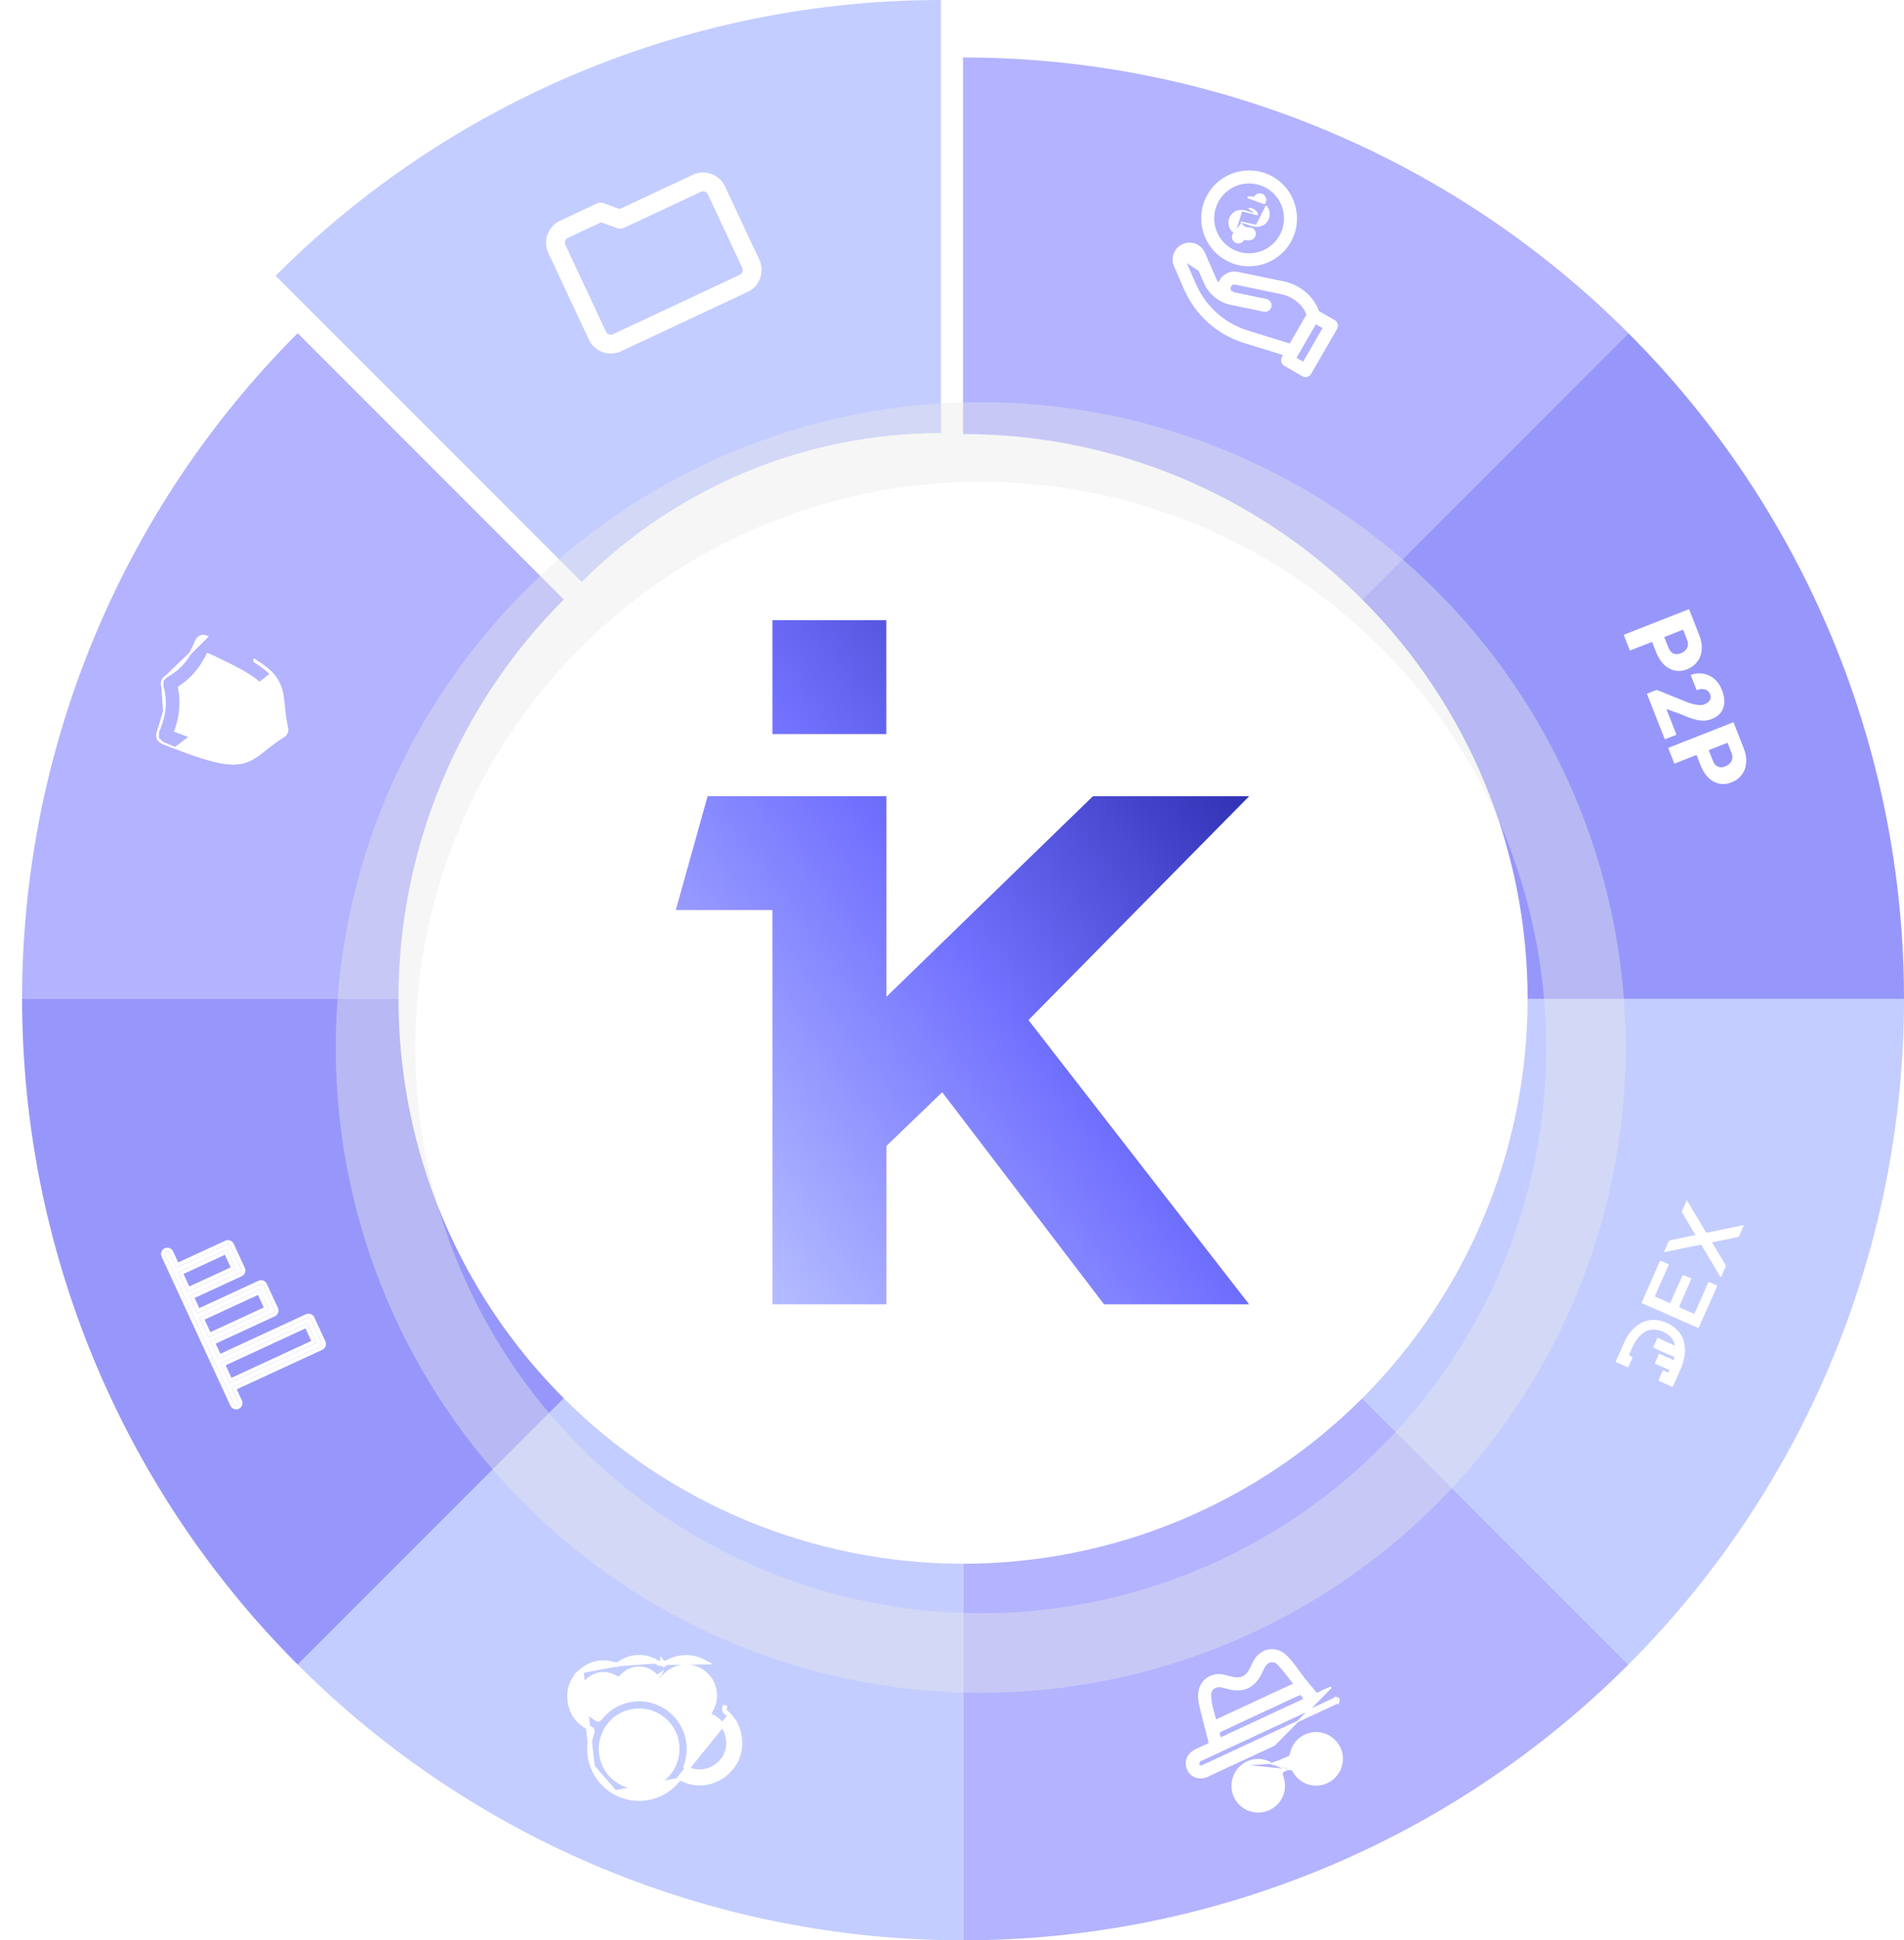 <svg width="431" height="439" viewBox="0 0 431 439" fill="none" xmlns="http://www.w3.org/2000/svg">
<path fill-rule="evenodd" clip-rule="evenodd" d="M174.856 140.314H200.628V166.087H174.856V140.314ZM247.4 180.152H282.758L232.805 230.794L282.758 295.107H249.914L213.279 247.118L200.648 259.277V295.107H174.856V205.905H152.973L160.182 180.133H174.856H200.628H200.648V225.529L247.4 180.152Z" fill="url(#paint0_linear)"/>
<path d="M368.614 75.386C328.668 35.441 274.491 13 218 13V98.2C251.895 98.2 284.401 111.665 308.368 135.632L368.614 75.386Z" fill="#B3B3FF"/>
<path d="M431 226C431 169.509 408.559 115.332 368.614 75.386L308.368 135.632C332.335 159.599 345.8 192.105 345.8 226H431Z" fill="#9797FB"/>
<path d="M368.614 376.614C408.559 336.669 431 282.491 431 226L345.8 226C345.8 259.895 332.335 292.401 308.368 316.368L368.614 376.614Z" fill="#C4CDFF"/>
<path d="M218 439C274.491 439 328.668 416.559 368.614 376.614L308.368 316.368C284.401 340.335 251.895 353.8 218 353.8L218 439Z" fill="#B3B3FF"/>
<path d="M67.386 376.614C107.331 416.559 161.509 439 218 439L218 353.8C184.105 353.8 151.599 340.335 127.632 316.368L67.386 376.614Z" fill="#C4CDFF"/>
<path d="M5 226C5 282.491 27.441 336.668 67.386 376.614L127.632 316.368C103.665 292.401 90.2 259.895 90.2 226H5Z" fill="#9797FB"/>
<path d="M67.386 75.386C27.441 115.332 5 169.509 5 226H90.2C90.2 192.105 103.665 159.599 127.632 135.632L67.386 75.386Z" fill="#B3B3FF"/>
<path d="M39.369 169.151L39.139 169.054C38.897 168.953 38.655 168.851 38.414 168.749C37.88 168.523 37.347 168.298 36.811 168.078L39.369 169.151ZM39.369 169.151L39.392 169.097M39.369 169.151L39.392 169.097M39.392 169.097C39.517 169.142 39.639 169.186 39.762 169.234L39.392 169.097ZM57.453 149.538C58.864 150.392 60.217 151.323 61.366 152.522M57.453 149.538L57.583 149.324C59.001 150.183 60.375 151.127 61.546 152.349L61.546 152.349C62.89 153.752 63.649 155.434 63.948 157.329C64.075 158.132 64.157 158.949 64.238 159.757C64.286 160.234 64.333 160.708 64.39 161.175L64.39 161.175C64.529 162.332 64.713 163.478 64.972 164.611L64.972 164.611C65.15 165.387 64.895 166.144 64.207 166.563L64.207 166.563C62.561 167.567 61.058 168.764 59.54 169.974C59.448 170.047 59.357 170.12 59.265 170.192L59.265 170.192C58.276 170.979 57.228 171.709 56.008 172.178C54.562 172.734 53.073 172.829 51.574 172.687L51.597 172.439L51.574 172.687C50.016 172.54 48.507 172.176 47.023 171.749L47.023 171.749C44.555 171.038 42.147 170.157 39.762 169.234L61.366 152.522M57.453 149.538L57.583 149.324L57.453 149.538ZM61.366 152.522C62.67 153.884 63.409 155.517 63.701 157.368C63.827 158.165 63.908 158.968 63.988 159.77C64.036 160.248 64.084 160.727 64.141 161.205C64.281 162.368 64.466 163.524 64.728 164.667C64.886 165.353 64.66 165.994 64.077 166.35M61.366 152.522L64.077 166.35M43.029 147.845L43.029 147.845C43.561 146.951 43.992 146.005 44.393 145.034L44.393 145.034C44.6 144.533 44.958 144.171 45.403 143.994C45.848 143.817 46.359 143.834 46.857 144.051C46.857 144.051 46.857 144.051 46.857 144.051L43.029 147.845ZM43.029 147.845C41.709 150.068 39.948 151.822 37.66 153.032M43.029 147.845L37.66 153.032M48.75 148.768L48.749 148.767L48.745 148.765L48.741 148.764L48.738 148.762L48.734 148.761L48.73 148.759L48.726 148.757L48.722 148.756L48.719 148.754L48.715 148.753L48.711 148.751L48.707 148.749L48.703 148.748L48.7 148.746L48.696 148.745L48.692 148.743L48.688 148.741L48.684 148.74L48.681 148.738L48.677 148.737L48.673 148.735L48.669 148.734L48.666 148.732L48.662 148.73L48.658 148.729L48.654 148.727L48.65 148.726L48.647 148.724L48.643 148.722L48.639 148.721L48.635 148.719L48.631 148.718L48.627 148.716L48.624 148.714L48.62 148.713L48.616 148.711L48.612 148.71L48.608 148.708L48.605 148.706L48.601 148.705L48.597 148.703L48.593 148.702L48.59 148.7L48.586 148.698L48.582 148.697L48.578 148.695L48.574 148.694L48.571 148.692L48.567 148.69L48.563 148.689L48.559 148.687L48.555 148.686L48.552 148.684L48.548 148.682L48.544 148.681L48.54 148.679L48.536 148.678L48.533 148.676L48.529 148.675L48.525 148.673L48.521 148.671L48.517 148.67L48.514 148.668L48.51 148.667L48.506 148.665L48.502 148.663L48.498 148.662L48.495 148.66L48.491 148.659L48.487 148.657L48.483 148.655L48.479 148.654L48.476 148.652L48.472 148.651L48.468 148.649L48.464 148.647L48.461 148.646L48.457 148.644L48.453 148.643L48.449 148.641L48.445 148.639L48.441 148.638L48.438 148.636L48.434 148.635L48.43 148.633L48.426 148.631L48.422 148.63L48.419 148.628L48.415 148.627L48.411 148.625L48.407 148.623L48.404 148.622L48.4 148.62L48.396 148.619L48.392 148.617L48.388 148.615L48.385 148.614L48.381 148.612L48.377 148.611L48.373 148.609L48.369 148.608L48.365 148.606L48.362 148.604L48.358 148.603L48.354 148.601L48.35 148.6L48.347 148.598L48.343 148.596L48.339 148.595L48.335 148.593L48.331 148.592L48.328 148.59L48.324 148.588L48.32 148.587L48.316 148.585L48.312 148.584L48.309 148.582L48.305 148.58L48.301 148.579L48.297 148.577L48.293 148.576L48.29 148.574L48.286 148.572L48.282 148.571L48.278 148.569L48.274 148.568L48.271 148.566L48.267 148.564L48.263 148.563L48.259 148.561L48.255 148.56L48.252 148.558L48.248 148.556L48.244 148.555L48.24 148.553L48.236 148.552L48.233 148.55L48.229 148.549L48.225 148.547L48.221 148.545L48.218 148.544L48.214 148.542L48.21 148.541L48.206 148.539L48.202 148.537L48.199 148.536L48.195 148.534L48.191 148.533L48.187 148.531L48.183 148.529L48.179 148.528L48.176 148.526L48.172 148.525L48.168 148.523L48.164 148.521L48.16 148.52L48.157 148.518L48.153 148.517L48.149 148.515L48.145 148.513L48.142 148.512L48.138 148.51L48.134 148.509L48.13 148.507L48.126 148.505L48.123 148.504L48.119 148.502L48.115 148.501L48.111 148.499L48.107 148.497L48.104 148.496L48.1 148.494L48.096 148.493L48.092 148.491L48.088 148.49L48.085 148.488L48.081 148.486L48.077 148.485L48.073 148.483L48.069 148.482L48.066 148.48L48.062 148.478L48.058 148.477L48.054 148.475L48.05 148.474L48.047 148.472L48.043 148.47L48.039 148.469L48.035 148.467L48.032 148.466L48.028 148.464L48.024 148.462L48.02 148.461L48.016 148.459L48.013 148.458L48.009 148.456L48.005 148.454L48.001 148.453L47.997 148.451L47.993 148.45L47.99 148.448L47.986 148.446L47.982 148.445L47.978 148.443L47.974 148.442L47.971 148.44L47.967 148.438L47.963 148.437L47.959 148.435L47.956 148.434L47.952 148.432L47.948 148.431L47.944 148.429L47.94 148.427L47.937 148.426L47.933 148.424L47.929 148.423L47.925 148.421L47.921 148.419L47.918 148.418L47.914 148.416L47.91 148.415L47.906 148.413L47.902 148.411L47.899 148.41L47.895 148.408L47.891 148.407L47.887 148.405L47.883 148.403L47.88 148.402L47.876 148.4L47.872 148.399L47.868 148.397L47.864 148.395L47.861 148.394L47.857 148.392L47.853 148.391L47.849 148.389L47.845 148.387L47.842 148.386L47.838 148.384L47.834 148.383L47.83 148.381L47.827 148.379L47.823 148.378L47.819 148.376L47.815 148.375L47.811 148.373L47.807 148.372L47.804 148.37L47.8 148.368L47.796 148.367L47.792 148.365L47.788 148.364L47.785 148.362L47.781 148.36L47.777 148.359L47.773 148.357L47.77 148.356L47.766 148.354L47.762 148.352L47.758 148.351L47.754 148.349L47.751 148.348L47.747 148.346L47.743 148.344L47.739 148.343L47.735 148.341L47.732 148.34L47.728 148.338L47.724 148.336L47.72 148.335L47.716 148.333L47.713 148.332L47.709 148.33L47.705 148.328L47.701 148.327L47.697 148.325L47.694 148.324L47.69 148.322L47.686 148.32L47.682 148.319L47.678 148.317L47.675 148.316L47.671 148.314L47.667 148.312L47.663 148.311L47.659 148.309L47.656 148.308L47.652 148.306L47.648 148.305L47.644 148.303L47.64 148.301L47.637 148.3L47.633 148.298L47.629 148.297L47.625 148.295L47.621 148.293L47.618 148.292L47.614 148.29L47.61 148.289L47.606 148.287L47.602 148.285L47.599 148.284L47.595 148.282L47.591 148.281L47.587 148.279L47.584 148.277L47.58 148.276L47.576 148.274L47.572 148.273L47.568 148.271L47.565 148.269L47.561 148.268L47.557 148.266L47.553 148.265L47.549 148.263L47.545 148.261L47.542 148.26L47.538 148.258L47.534 148.257L47.53 148.255L47.526 148.253L47.523 148.252L47.519 148.25L47.515 148.249L47.511 148.247L47.508 148.246L47.504 148.244L47.5 148.242L47.496 148.241L47.492 148.239L47.489 148.238L47.485 148.236L47.481 148.234L47.477 148.233L47.473 148.231L47.47 148.23L47.466 148.228L47.462 148.226L47.458 148.225L47.454 148.223L47.451 148.222L47.447 148.22L47.443 148.218L47.439 148.217L47.435 148.215L47.432 148.214L47.428 148.212L47.424 148.21L47.42 148.209L47.416 148.207L47.413 148.206L47.409 148.204L47.405 148.202L47.401 148.201L47.397 148.199L47.394 148.198L47.39 148.196L47.386 148.194L47.382 148.193L47.379 148.191L47.375 148.19L47.371 148.188L47.367 148.186L47.363 148.185L47.359 148.183L47.356 148.182L47.352 148.18L47.348 148.179L47.344 148.177L47.34 148.175L47.337 148.174L47.333 148.172L47.329 148.171L47.325 148.169L47.322 148.167L47.318 148.166L47.314 148.164L47.31 148.163L47.306 148.161L47.303 148.159L47.299 148.158L47.295 148.156L47.291 148.155L47.287 148.153L47.283 148.151L47.28 148.15L47.276 148.148L47.272 148.147L47.268 148.145L47.265 148.143L47.261 148.142L47.257 148.14L47.253 148.139L47.249 148.137L47.246 148.135L47.242 148.134L47.238 148.132L47.234 148.131L47.23 148.129L47.227 148.127L47.223 148.126L47.219 148.124L47.215 148.123L47.211 148.121L47.208 148.12L47.204 148.118L47.2 148.116L47.196 148.115L47.192 148.113L47.189 148.112L47.185 148.11L47.181 148.108L47.177 148.107L47.173 148.105L47.17 148.104L47.166 148.102L47.162 148.1L47.158 148.099L47.154 148.097L47.151 148.096L47.147 148.094L47.143 148.092L47.139 148.091L47.135 148.089L47.132 148.088L47.128 148.086L47.124 148.084L47.12 148.083L47.117 148.081L47.113 148.08L47.109 148.078L47.105 148.076L47.101 148.075L47.097 148.073L47.094 148.072L47.09 148.07L47.086 148.068L47.082 148.067L47.078 148.065L47.075 148.064L47.071 148.062L47.067 148.06L47.063 148.059L47.059 148.057L47.056 148.056L47.052 148.054L47.048 148.052L47.044 148.051L47.041 148.049L47.037 148.048C47.02 148.04 47.003 148.034 46.988 148.027C46.981 148.042 46.974 148.058 46.965 148.075L46.965 148.075C46.681 148.65 46.38 149.219 46.047 149.772L46.047 149.772C44.646 152.092 42.836 154.025 40.538 155.489L40.538 155.489C40.522 155.5 40.511 155.507 40.505 155.513C40.506 155.522 40.508 155.538 40.513 155.561L40.513 155.561C40.882 157.29 40.961 159.035 40.776 160.789L40.776 160.789C40.611 162.362 40.246 163.886 39.699 165.367M48.75 148.768L39.706 165.377C39.703 165.376 39.7 165.375 39.697 165.374M48.75 148.768L48.732 148.81L48.951 148.911C50.824 149.779 52.681 150.666 54.48 151.663L54.48 151.663C55.688 152.333 56.853 153.061 57.951 153.897L58.102 153.698L57.951 153.897C59.472 155.056 60.317 156.547 60.504 158.454L60.504 158.454C60.527 158.686 60.55 158.918 60.572 159.15C60.706 160.533 60.841 161.927 61.077 163.309L61.077 163.309C61.129 163.613 61.181 163.917 61.237 164.222C60.111 164.959 59.051 165.799 58.001 166.63C57.48 167.043 56.96 167.454 56.437 167.849L56.437 167.849C55.551 168.52 54.615 169.018 53.523 169.13C52.673 169.217 51.825 169.146 50.969 169.003C49.46 168.751 47.991 168.328 46.523 167.857C44.222 167.118 41.962 166.261 39.706 165.377L48.75 148.768ZM39.699 165.367L39.465 165.28L39.699 165.367C39.699 165.367 39.699 165.367 39.699 165.367ZM39.699 165.367C39.698 165.369 39.697 165.371 39.697 165.374M39.697 165.374C39.683 165.368 39.673 165.363 39.664 165.359C39.654 165.354 39.65 165.351 39.648 165.35C39.647 165.349 39.651 165.351 39.656 165.357C39.661 165.364 39.667 165.373 39.673 165.385C39.678 165.396 39.68 165.407 39.681 165.415C39.682 165.423 39.682 165.427 39.682 165.426C39.682 165.424 39.683 165.419 39.685 165.408C39.688 165.399 39.691 165.388 39.697 165.374ZM64.077 166.35C62.417 167.362 60.903 168.569 59.387 169.776M64.077 166.35L59.387 169.776M35.711 167.062C35.521 166.611 35.541 166.093 35.766 165.571L35.711 167.062ZM35.711 167.062C35.901 167.512 36.287 167.863 36.811 168.078L35.711 167.062ZM37.157 160.918C37.425 158.995 37.305 157.106 36.745 155.249L37.157 160.918ZM37.157 160.918C36.932 162.533 36.418 164.066 35.766 165.571L37.157 160.918ZM37.66 153.032C37.239 153.254 36.934 153.571 36.773 153.962M37.66 153.032L36.773 153.962M36.773 153.962C36.613 154.352 36.607 154.794 36.745 155.249L36.773 153.962ZM59.387 169.776C59.295 169.849 59.202 169.923 59.11 169.997L59.387 169.776Z" fill="white" stroke="white" stroke-width="0.5"/>
<path d="M273.412 401.833C275.927 400.666 278.442 399.498 280.958 398.329C283.473 397.161 285.988 395.993 288.504 394.825L288.504 394.825L301.255 381.882L301.198 381.743C301.198 381.744 301.198 381.744 301.198 381.744C300.298 382.114 299.42 382.539 298.547 382.962C298.391 383.037 298.235 383.112 298.08 383.187L298.08 383.187C297.921 383.264 297.826 383.276 297.757 383.259C297.689 383.242 297.609 383.186 297.504 383.032C296.645 381.776 295.778 380.518 294.86 379.299C294.576 378.922 294.296 378.537 294.015 378.151C293.146 376.955 292.266 375.745 291.221 374.711C289.985 373.489 288.47 373.068 287.073 373.358C285.678 373.648 284.42 374.643 283.685 376.215L283.821 376.278L283.685 376.215C283.665 376.258 283.645 376.301 283.625 376.343C283.363 376.905 283.103 377.461 282.794 377.986C282.378 378.69 281.91 379.155 281.358 379.413C280.805 379.672 280.152 379.732 279.35 379.595C278.847 379.509 278.353 379.378 277.852 379.246C277.64 379.189 277.427 379.133 277.211 379.079L277.211 379.079C274.095 378.306 271.35 380.408 271.358 383.611L271.358 383.611C271.361 384.377 271.451 385.16 271.63 385.906L271.63 385.906C272.273 388.59 272.946 391.268 273.664 393.934L273.664 393.934C273.737 394.203 273.722 394.344 273.67 394.437C273.615 394.534 273.5 394.617 273.272 394.715C272.372 395.101 271.488 395.524 270.608 395.945L270.608 395.946L270.608 395.946C268.81 396.809 268.072 398.645 268.864 400.352C269.263 401.214 269.937 401.803 270.747 402.066C271.556 402.328 272.491 402.261 273.412 401.833ZM273.412 401.833L273.349 401.697L273.412 401.833ZM297.38 383.117C297.606 383.446 297.807 383.485 298.145 383.322L291.116 374.818C292.151 375.843 293.021 377.039 293.888 378.232C294.171 378.62 294.453 379.008 294.74 379.389C295.656 380.605 296.521 381.86 297.38 383.117ZM289.439 376.657L289.439 376.657C290.319 377.612 291.112 378.641 291.928 379.701C292.257 380.127 292.589 380.558 292.932 380.991L292.926 380.994L292.89 381.011L292.854 381.027L292.819 381.044L292.783 381.061L292.747 381.077L292.711 381.094L292.676 381.11L292.64 381.127L292.604 381.143L292.568 381.16L292.533 381.177L292.497 381.193L292.461 381.21L292.426 381.226L292.39 381.243L292.354 381.26L292.319 381.276L292.283 381.293L292.247 381.309L292.211 381.326L292.176 381.342L292.14 381.359L292.104 381.376L292.069 381.392L292.033 381.409L291.997 381.425L291.962 381.442L291.926 381.458L291.891 381.475L291.855 381.492L291.819 381.508L291.784 381.525L291.748 381.541L291.712 381.558L291.677 381.574L291.641 381.591L291.605 381.607L291.57 381.624L291.534 381.64L291.499 381.657L291.463 381.674L291.427 381.69L291.392 381.707L291.356 381.723L291.321 381.74L291.285 381.756L291.249 381.773L291.214 381.789L291.178 381.806L291.143 381.822L291.107 381.839L291.072 381.855L291.036 381.872L291.001 381.888L290.965 381.905L290.929 381.921L290.894 381.938L290.858 381.954L290.823 381.971L290.787 381.987L290.752 382.004L290.716 382.02L290.681 382.037L290.645 382.053L290.61 382.07L290.574 382.086L290.539 382.103L290.503 382.119L290.468 382.136L290.432 382.152L290.396 382.169L290.361 382.185L290.325 382.202L290.29 382.218L290.255 382.235L290.219 382.251L290.184 382.268L290.148 382.284L290.113 382.301L290.077 382.317L290.042 382.334L290.006 382.35L289.971 382.367L289.935 382.383L289.9 382.4L289.864 382.416L289.829 382.433L289.793 382.449L289.758 382.466L289.722 382.482L289.687 382.498L289.652 382.515L289.616 382.531L289.581 382.548L289.545 382.564L289.51 382.581L289.474 382.597L289.439 382.614L289.404 382.63L289.368 382.647L289.333 382.663L289.297 382.679L289.262 382.696L289.226 382.712L289.191 382.729L289.156 382.745L289.12 382.762L289.085 382.778L289.049 382.795L289.014 382.811L288.979 382.827L288.943 382.844L288.908 382.86L288.873 382.877L288.837 382.893L288.802 382.91L288.766 382.926L288.731 382.943L288.696 382.959L288.66 382.975L288.625 382.992L288.59 383.008L288.554 383.025L288.519 383.041L288.483 383.058L288.448 383.074L288.413 383.09L288.377 383.107L288.342 383.123L288.307 383.14L288.271 383.156L288.236 383.172L288.201 383.189L288.165 383.205L288.13 383.222L288.095 383.238L288.059 383.255L288.024 383.271L287.989 383.287L287.953 383.304L287.918 383.32L287.883 383.337L287.847 383.353L287.812 383.369L287.777 383.386L287.741 383.402L287.706 383.419L287.671 383.435L287.636 383.451L287.6 383.468L287.565 383.484L287.53 383.501L287.494 383.517L287.459 383.533L287.424 383.55L287.388 383.566L287.353 383.583L287.318 383.599L287.283 383.615L287.247 383.632L287.212 383.648L287.177 383.664L287.141 383.681L287.106 383.697L287.071 383.714L287.036 383.73L287 383.746L286.965 383.763L286.93 383.779L286.895 383.796L286.859 383.812L286.824 383.828L286.789 383.845L286.754 383.861L286.718 383.877L286.683 383.894L286.648 383.91L286.612 383.927L286.577 383.943L286.542 383.959L286.507 383.976L286.471 383.992L286.436 384.008L286.401 384.025L286.366 384.041L286.331 384.058L286.295 384.074L286.26 384.09L286.225 384.107L286.19 384.123L286.154 384.139L286.119 384.156L286.084 384.172L286.049 384.188L286.013 384.205L285.978 384.221L285.943 384.238L285.908 384.254L285.872 384.27L285.837 384.287L285.802 384.303L285.767 384.319L285.732 384.336L285.696 384.352L285.661 384.368L285.626 384.385L285.591 384.401L285.556 384.417L285.52 384.434L285.485 384.45L285.45 384.467L285.415 384.483L285.379 384.499L285.344 384.516L285.309 384.532L285.274 384.548L285.239 384.565L285.203 384.581L285.168 384.597L285.133 384.614L285.098 384.63L285.063 384.646L285.027 384.663L284.992 384.679L284.957 384.695L284.922 384.712L284.887 384.728L284.852 384.745L284.816 384.761L284.781 384.777L284.746 384.794L284.711 384.81L284.676 384.826L284.64 384.843L284.605 384.859L284.57 384.875L284.535 384.892L284.5 384.908L284.464 384.924L284.429 384.941L284.394 384.957L284.359 384.973L284.324 384.99L284.289 385.006L284.253 385.022L284.218 385.039L284.183 385.055L284.148 385.071L284.113 385.088L284.077 385.104L284.042 385.12L284.007 385.137L283.972 385.153L283.937 385.169L283.902 385.186L283.866 385.202L283.831 385.218L283.796 385.235L283.761 385.251L283.726 385.267L283.691 385.284L283.655 385.3L283.62 385.316L283.585 385.333L283.55 385.349L283.515 385.365L283.48 385.382L283.444 385.398L283.409 385.414L283.374 385.431L283.339 385.447L283.304 385.463L283.269 385.48L283.233 385.496L283.198 385.512L283.163 385.529L283.128 385.545L283.093 385.561L283.058 385.578L283.022 385.594L282.987 385.61L282.952 385.627L282.917 385.643L282.882 385.659L282.847 385.676L282.811 385.692L282.776 385.708L282.741 385.725L282.706 385.741L282.671 385.757L282.636 385.774L282.6 385.79L282.565 385.806L282.53 385.823L282.495 385.839L282.46 385.855L282.425 385.872L282.39 385.888L282.354 385.904L282.319 385.921L282.284 385.937L282.249 385.953L282.214 385.97L282.179 385.986L282.143 386.002L282.108 386.019L282.073 386.035L282.038 386.051L282.003 386.068L281.968 386.084L281.932 386.1L281.897 386.117L281.862 386.133L281.827 386.149L281.792 386.166L281.757 386.182L281.721 386.198L281.686 386.215L281.651 386.231L281.616 386.247L281.581 386.264L281.546 386.28L281.51 386.296L281.475 386.313L281.44 386.329L281.405 386.345L281.37 386.362L281.334 386.378L281.299 386.394L281.264 386.411L281.229 386.427L281.194 386.443L281.159 386.46L281.123 386.476L281.088 386.492L281.053 386.509L281.018 386.525L280.983 386.541L280.948 386.558L280.912 386.574L280.877 386.591L280.842 386.607L280.807 386.623L280.772 386.64L280.736 386.656L280.701 386.672L280.666 386.689L280.631 386.705L280.596 386.721L280.561 386.738L280.525 386.754L280.49 386.77L280.455 386.787L280.42 386.803L280.385 386.819L280.349 386.836L280.314 386.852L280.279 386.868L280.244 386.885L280.209 386.901L280.173 386.917L280.138 386.934L280.103 386.95L280.068 386.966L280.033 386.983L279.997 386.999L279.962 387.016L279.927 387.032L279.892 387.048L279.857 387.065L279.821 387.081L279.786 387.097L279.751 387.114L279.716 387.13L279.681 387.146L279.645 387.163L279.61 387.179L279.575 387.195L279.54 387.212L279.504 387.228L279.469 387.244L279.434 387.261L279.399 387.277L279.364 387.294L279.328 387.31L279.293 387.326L279.258 387.343L279.223 387.359L279.187 387.375L279.152 387.392L279.117 387.408L279.082 387.424L279.047 387.441L279.011 387.457L278.976 387.474L278.941 387.49L278.906 387.506L278.87 387.523L278.835 387.539L278.8 387.555L278.765 387.572L278.729 387.588L278.694 387.605L278.659 387.621L278.624 387.637L278.588 387.654L278.553 387.67L278.518 387.686L278.483 387.703L278.447 387.719L278.412 387.736L278.377 387.752L278.342 387.768L278.306 387.785L278.271 387.801L278.236 387.817L278.2 387.834L278.165 387.85L278.13 387.867L278.095 387.883L278.059 387.899L278.024 387.916L277.989 387.932L277.953 387.949L277.918 387.965L277.883 387.981L277.848 387.998L277.812 388.014L277.777 388.031L277.742 388.047L277.706 388.063L277.671 388.08L277.636 388.096L277.601 388.113L277.565 388.129L277.53 388.145L277.495 388.162L277.459 388.178L277.424 388.195L277.389 388.211L277.353 388.227L277.318 388.244L277.283 388.26L277.247 388.277L277.212 388.293L277.177 388.309L277.141 388.326L277.106 388.342L277.071 388.359L277.035 388.375L277 388.391L276.965 388.408L276.929 388.424L276.894 388.441L276.859 388.457L276.823 388.474L276.788 388.49L276.753 388.506L276.717 388.523L276.682 388.539L276.646 388.556L276.611 388.572L276.576 388.588L276.54 388.605L276.505 388.621L276.47 388.638L276.434 388.654L276.399 388.671L276.363 388.687L276.328 388.704L276.293 388.72L276.257 388.736L276.222 388.753L276.187 388.769L276.151 388.786L276.116 388.802L276.08 388.819L276.045 388.835L276.009 388.852L275.974 388.868L275.939 388.884L275.903 388.901L275.868 388.917L275.832 388.934L275.797 388.95L275.762 388.967L275.726 388.983L275.691 389L275.655 389.016L275.62 389.033L275.584 389.049L275.549 389.065L275.513 389.082L275.478 389.098L275.443 389.115L275.407 389.131L275.372 389.148L275.336 389.164L275.301 389.181L275.265 389.197L275.23 389.214L275.194 389.23L275.181 389.236C275.072 388.812 274.955 388.394 274.84 387.979C274.408 386.429 273.991 384.931 274.022 383.342L274.022 383.342C274.045 382.14 275.181 381.348 276.489 381.633C276.808 381.702 277.123 381.787 277.442 381.872C277.48 381.882 277.518 381.892 277.556 381.902C277.913 381.998 278.274 382.092 278.641 382.162L278.641 382.162C280.104 382.441 281.377 382.338 282.472 381.829C283.567 381.321 284.469 380.414 285.204 379.114C285.453 378.675 285.669 378.215 285.882 377.762C285.953 377.611 286.023 377.462 286.094 377.314C286.461 376.551 287.029 376.094 287.628 375.971C288.223 375.848 288.878 376.048 289.439 376.657ZM271.307 399.247L271.307 399.247C271.284 399.152 271.308 399.021 271.375 398.86C271.44 398.703 271.534 398.542 271.623 398.397C271.642 398.366 271.69 398.331 271.794 398.289C271.833 398.274 271.873 398.259 271.917 398.244C271.928 398.24 271.939 398.236 271.95 398.232C272.005 398.213 272.064 398.191 272.12 398.165L272.149 398.152L272.178 398.138L272.207 398.125L272.235 398.111L272.264 398.098L272.293 398.085L272.322 398.071L272.351 398.058L272.38 398.044L272.409 398.031L272.438 398.017L272.467 398.004L272.496 397.99L272.525 397.977L272.554 397.964L272.583 397.95L272.612 397.937L272.641 397.923L272.67 397.91L272.699 397.896L272.728 397.883L272.757 397.869L272.786 397.856L272.815 397.843L272.843 397.829L272.872 397.816L272.901 397.802L272.93 397.789L272.959 397.775L272.988 397.762L273.017 397.748L273.046 397.735L273.075 397.721L273.104 397.708L273.133 397.695L273.162 397.681L273.191 397.668L273.22 397.654L273.249 397.641L273.278 397.627L273.307 397.614L273.336 397.6L273.365 397.587L273.394 397.574L273.423 397.56L273.452 397.547L273.48 397.533L273.509 397.52L273.538 397.506L273.567 397.493L273.596 397.479L273.625 397.466L273.654 397.453L273.683 397.439L273.712 397.426L273.741 397.412L273.77 397.399L273.799 397.385L273.828 397.372L273.857 397.358L273.886 397.345L273.915 397.331L273.944 397.318L273.973 397.305L274.002 397.291L274.031 397.278L274.06 397.264L274.089 397.251L274.117 397.237L274.146 397.224L274.175 397.21L274.204 397.197L274.233 397.184L274.262 397.17L274.291 397.157L274.32 397.143L274.349 397.13L274.378 397.116L274.407 397.103L274.436 397.089L274.465 397.076L274.494 397.062L274.523 397.049L274.552 397.036L274.581 397.022L274.61 397.009L274.639 396.995L274.668 396.982L274.697 396.968L274.726 396.955L274.755 396.941L274.783 396.928L274.812 396.915L274.841 396.901L274.87 396.888L274.899 396.874L274.928 396.861L274.957 396.847L274.986 396.834L275.015 396.82L275.044 396.807L275.073 396.793L275.102 396.78L275.131 396.767L275.16 396.753L275.189 396.74L275.218 396.726L275.247 396.713L275.276 396.699L275.305 396.686L275.334 396.672L275.363 396.659L275.392 396.646L275.42 396.632L275.449 396.619L275.478 396.605L275.507 396.592L275.536 396.578L275.565 396.565L275.594 396.551L275.623 396.538L275.652 396.524L275.681 396.511L275.71 396.498L275.739 396.484L275.768 396.471L275.797 396.457L275.826 396.444L275.855 396.43L275.884 396.417L275.913 396.403L275.942 396.39L275.971 396.377L276 396.363L276.029 396.35L276.058 396.336L276.086 396.323L276.115 396.309L276.144 396.296L276.173 396.282L276.202 396.269L276.231 396.255L276.26 396.242L276.289 396.229L276.318 396.215L276.347 396.202L276.376 396.188L276.405 396.175L276.434 396.161L276.463 396.148L276.492 396.134L276.521 396.121L276.55 396.108L276.579 396.094L276.608 396.081L276.637 396.067L276.666 396.054L276.695 396.04L276.724 396.027L276.752 396.013L276.781 396L276.81 395.986L276.839 395.973L276.868 395.96L276.897 395.946L276.926 395.933L276.955 395.919L276.984 395.906L277.013 395.892L277.042 395.879L277.071 395.865L277.1 395.852L277.129 395.839L277.158 395.825L277.187 395.812L277.216 395.798L277.245 395.785L277.274 395.771L277.303 395.758L277.332 395.744L277.361 395.731L277.39 395.717L277.418 395.704L277.447 395.691L277.476 395.677L277.505 395.664L277.534 395.65L277.563 395.637L277.592 395.623L277.621 395.61L277.65 395.596L277.679 395.583L277.708 395.57L277.737 395.556L277.766 395.543L277.795 395.529L277.824 395.516L277.853 395.502L277.882 395.489L277.911 395.475L277.94 395.462L277.969 395.448L277.998 395.435L278.027 395.422L278.056 395.408L278.085 395.395L278.113 395.381L278.142 395.368L278.171 395.354L278.2 395.341L278.229 395.327L278.258 395.314L278.287 395.301L278.316 395.287L278.345 395.274L278.374 395.26L278.403 395.247L278.432 395.233L278.461 395.22L278.49 395.206L278.519 395.193L278.548 395.179L278.577 395.166L278.606 395.153L278.635 395.139L278.664 395.126L278.693 395.112L278.722 395.099L278.751 395.085L278.779 395.072L278.808 395.058L278.837 395.045L278.866 395.032L278.895 395.018L278.924 395.005L278.953 394.991L278.982 394.978L279.011 394.964L279.04 394.951L279.069 394.937L279.098 394.924L279.127 394.91L279.156 394.897L279.185 394.884L279.214 394.87L279.243 394.857L279.272 394.843L279.301 394.83L279.33 394.816L279.359 394.803L279.388 394.789L279.417 394.776L279.445 394.763L279.474 394.749L279.503 394.736L279.532 394.722L279.561 394.709L279.59 394.695L279.619 394.682L279.648 394.668L279.677 394.655L279.706 394.641L279.735 394.628L279.764 394.615L279.793 394.601L279.822 394.588L279.851 394.574L279.88 394.561L279.909 394.547L279.938 394.534L279.967 394.52L279.996 394.507L280.025 394.494L280.054 394.48L280.083 394.467L280.112 394.453L280.14 394.44L280.169 394.426L280.198 394.413L280.227 394.399L280.256 394.386L280.285 394.372L280.314 394.359L280.343 394.346L280.372 394.332L280.401 394.319L280.43 394.305L280.459 394.292L280.488 394.278L280.517 394.265L280.546 394.251L280.575 394.238L280.604 394.225L280.633 394.211L280.662 394.198L280.691 394.184L280.72 394.171L280.749 394.157L280.778 394.144L280.806 394.13L280.835 394.117L280.864 394.103L280.893 394.09L280.922 394.077L280.951 394.063L280.98 394.05L281.009 394.036L281.038 394.023L281.067 394.009L281.096 393.996L281.125 393.982L281.154 393.969L281.183 393.956L281.212 393.942L281.241 393.929L281.27 393.915L281.299 393.902L281.328 393.888L281.357 393.875L281.386 393.861L281.415 393.848L281.444 393.834L281.472 393.821L281.501 393.808L281.53 393.794L281.559 393.781L281.588 393.767L281.617 393.754L281.646 393.74L281.675 393.727L281.704 393.713L281.733 393.7L281.762 393.687L281.791 393.673L281.82 393.66L281.849 393.646L281.878 393.633L281.907 393.619L281.936 393.606L281.965 393.592L281.994 393.579L282.023 393.565L282.052 393.552L282.081 393.539L282.11 393.525L282.139 393.512L282.167 393.498L282.196 393.485L282.225 393.471L282.254 393.458L282.283 393.444L282.312 393.431L282.341 393.418L282.37 393.404L282.399 393.391L282.428 393.377L282.457 393.364L282.486 393.35L282.515 393.337L282.544 393.323L282.573 393.31L282.602 393.296L282.631 393.283L282.66 393.27L282.689 393.256L282.718 393.243L282.747 393.229L282.776 393.216L282.805 393.202L282.833 393.189L282.862 393.175L282.891 393.162L282.92 393.149L282.949 393.135L282.978 393.122L283.007 393.108L283.036 393.095L283.065 393.081L283.094 393.068L283.123 393.054L283.152 393.041L283.181 393.027L283.21 393.014L283.239 393.001L283.268 392.987L283.297 392.974L283.326 392.96L283.355 392.947L283.384 392.933L283.413 392.92L283.442 392.906L283.471 392.893L283.499 392.88L283.528 392.866L283.557 392.853L283.586 392.839L283.615 392.826L283.644 392.812L283.673 392.799L283.702 392.785L283.731 392.772L283.76 392.758L283.789 392.745L283.818 392.732L283.847 392.718L283.876 392.705L283.905 392.691L283.934 392.678L283.963 392.664L283.992 392.651L284.021 392.637L284.05 392.624L284.079 392.611L284.108 392.597L284.136 392.584L284.165 392.57L284.194 392.557L284.223 392.543L284.252 392.53L284.281 392.516L284.31 392.503L284.339 392.489L284.368 392.476L284.397 392.463L284.426 392.449L284.455 392.436L284.484 392.422L284.513 392.409L284.542 392.395L284.571 392.382L284.6 392.368L284.629 392.355L284.658 392.342L284.687 392.328L284.716 392.315L284.745 392.301L284.774 392.288L284.802 392.274L284.831 392.261L284.86 392.247L284.889 392.234L284.918 392.22L284.947 392.207L284.976 392.194L285.005 392.18L285.034 392.167L285.063 392.153L285.092 392.14L285.121 392.126L285.15 392.113L285.179 392.099L285.208 392.086L285.237 392.073L285.266 392.059L285.295 392.046L285.324 392.032L285.353 392.019L285.382 392.005L285.411 391.992L285.439 391.978L285.468 391.965L285.497 391.951L285.526 391.938L285.555 391.925L285.584 391.911L285.613 391.898L285.642 391.884L285.671 391.871L285.7 391.857L285.729 391.844L285.758 391.83L285.787 391.817L285.816 391.804L285.845 391.79L285.874 391.777L285.903 391.763L285.932 391.75L285.961 391.736L285.99 391.723L286.019 391.709L286.048 391.696L286.076 391.683L286.105 391.669L286.134 391.656L286.163 391.642L286.192 391.629L286.221 391.615L286.25 391.602L286.279 391.588L286.308 391.575L286.337 391.561L286.366 391.548L286.395 391.535L286.424 391.521L286.453 391.508L286.482 391.494L286.511 391.481L286.54 391.467L286.569 391.454L286.598 391.44L286.627 391.427L286.656 391.414L286.685 391.4L286.713 391.387L286.742 391.373L286.771 391.36L286.8 391.346L286.829 391.333L286.858 391.319L286.887 391.306L286.916 391.293L286.945 391.279C288.176 390.707 289.407 390.135 290.638 389.564C294.327 387.85 298.016 386.136 301.706 384.424L301.706 384.424C301.765 384.397 301.825 384.364 301.88 384.334L301.888 384.329C301.942 384.3 301.992 384.273 302.041 384.249C302.149 384.196 302.223 384.178 302.274 384.186L302.274 384.186C302.41 384.207 302.572 384.25 302.708 384.311C302.852 384.375 302.938 384.446 302.967 384.506C302.997 384.569 303 384.68 302.962 384.833C302.927 384.979 302.862 385.134 302.798 385.263C302.784 385.292 302.74 385.329 302.64 385.376C302.593 385.398 302.543 385.418 302.488 385.439L302.484 385.441C302.432 385.461 302.376 385.483 302.324 385.507C292.376 390.13 282.429 394.75 272.48 399.371C272.441 399.389 272.404 399.407 272.369 399.424C272.277 399.469 272.194 399.509 272.104 399.539L272.103 399.54C271.902 399.608 271.716 399.612 271.578 399.563C271.446 399.516 271.347 399.418 271.307 399.247ZM271.161 399.282C271.264 399.722 271.704 399.834 272.151 399.682L271.161 399.282ZM303.102 384.441C302.995 384.221 302.591 384.083 302.297 384.038L302.932 385.331C303.067 385.06 303.21 384.664 303.102 384.441ZM294.964 384.031L294.964 384.031C295.038 384.139 295.099 384.249 295.171 384.38C295.185 384.406 295.2 384.433 295.215 384.461L295.212 384.462L295.174 384.48L295.137 384.497L295.099 384.515L295.062 384.532L295.024 384.55L294.986 384.567L294.949 384.585L294.911 384.602L294.873 384.619L294.836 384.637L294.798 384.654L294.761 384.672L294.723 384.689L294.685 384.707L294.648 384.724L294.61 384.742L294.572 384.759L294.535 384.777L294.497 384.794L294.46 384.812L294.422 384.829L294.384 384.847L294.347 384.864L294.309 384.882L294.271 384.899L294.234 384.917L294.196 384.934L294.159 384.952L294.121 384.969L294.083 384.986L294.046 385.004L294.008 385.021L293.971 385.039L293.933 385.056L293.895 385.074L293.858 385.091L293.82 385.109L293.783 385.126L293.745 385.144L293.707 385.161L293.67 385.179L293.632 385.196L293.595 385.214L293.557 385.231L293.519 385.248L293.482 385.266L293.444 385.283L293.407 385.301L293.369 385.318L293.331 385.336L293.294 385.353L293.256 385.371L293.219 385.388L293.181 385.406L293.143 385.423L293.106 385.441L293.068 385.458L293.031 385.475L292.993 385.493L292.955 385.51L292.918 385.528L292.88 385.545L292.843 385.563L292.805 385.58L292.768 385.598L292.73 385.615L292.692 385.633L292.655 385.65L292.617 385.667L292.58 385.685L292.542 385.702L292.505 385.72L292.467 385.737L292.429 385.755L292.392 385.772L292.354 385.79L292.317 385.807L292.279 385.825L292.242 385.842L292.204 385.859L292.166 385.877L292.129 385.894L292.091 385.912L292.054 385.929L292.016 385.947L291.979 385.964L291.941 385.982L291.903 385.999L291.866 386.016L291.828 386.034L291.791 386.051L291.753 386.069L291.716 386.086L291.678 386.104L291.64 386.121L291.603 386.139L291.565 386.156L291.528 386.173L291.49 386.191L291.453 386.208L291.415 386.226L291.378 386.243L291.34 386.261L291.302 386.278L291.265 386.296L291.227 386.313L291.19 386.33L291.152 386.348L291.115 386.365L291.077 386.383L291.04 386.4L291.002 386.418L290.964 386.435L290.927 386.453L290.889 386.47L290.852 386.487L290.814 386.505L290.777 386.522L290.739 386.54L290.702 386.557L290.664 386.575L290.626 386.592L290.589 386.61L290.551 386.627L290.514 386.644L290.476 386.662L290.439 386.679L290.401 386.697L290.364 386.714L290.326 386.732L290.289 386.749L290.251 386.767L290.213 386.784L290.176 386.801L290.138 386.819L290.101 386.836L290.063 386.854L290.026 386.871L289.988 386.889L289.951 386.906L289.913 386.923L289.876 386.941L289.838 386.958L289.8 386.976L289.763 386.993L289.725 387.011L289.688 387.028L289.65 387.046L289.613 387.063L289.575 387.08L289.538 387.098L289.5 387.115L289.463 387.133L289.425 387.15L289.387 387.168L289.35 387.185L289.312 387.202L289.275 387.22L289.237 387.237L289.2 387.255L289.162 387.272L289.125 387.29L289.087 387.307L289.05 387.325L289.012 387.342L288.975 387.359L288.937 387.377L288.899 387.394L288.862 387.412L288.824 387.429L288.787 387.447L288.749 387.464L288.712 387.481L288.674 387.499L288.637 387.516L288.599 387.534L288.562 387.551L288.524 387.569L288.487 387.586L288.449 387.604L288.411 387.621L288.374 387.638L288.336 387.656L288.299 387.673L288.261 387.691L288.224 387.708L288.186 387.726L288.149 387.743L288.111 387.76L288.074 387.778L288.036 387.795L287.999 387.813L287.961 387.83L287.923 387.848L287.886 387.865L287.848 387.883L287.811 387.9L287.773 387.917L287.736 387.935L287.698 387.952L287.661 387.97L287.623 387.987L287.586 388.005L287.548 388.022L287.511 388.039L287.473 388.057L287.435 388.074L287.398 388.092L287.36 388.109L287.323 388.127L287.285 388.144L287.248 388.162L287.21 388.179L287.173 388.196L287.135 388.214L287.098 388.231L287.06 388.249L287.022 388.266L286.985 388.284L286.947 388.301L286.91 388.318L286.872 388.336L286.835 388.353L286.797 388.371L286.76 388.388L286.722 388.406L286.685 388.423L286.647 388.441L286.609 388.458L286.572 388.475L286.534 388.493L286.497 388.51L286.459 388.528L286.422 388.545L286.384 388.563L286.347 388.58L286.309 388.597L286.272 388.615L286.234 388.632L286.196 388.65L286.159 388.667L286.121 388.685L286.084 388.702L286.046 388.72L286.009 388.737L285.971 388.754L285.934 388.772L285.896 388.789L285.859 388.807L285.821 388.824L285.783 388.842L285.746 388.859L285.708 388.877L285.671 388.894L285.633 388.911L285.596 388.929L285.558 388.946L285.521 388.964L285.483 388.981L285.445 388.999L285.408 389.016L285.37 389.034L285.333 389.051L285.295 389.068L285.258 389.086L285.22 389.103L285.182 389.121L285.145 389.138L285.107 389.156L285.07 389.173L285.032 389.191L284.995 389.208L284.957 389.225L284.92 389.243L284.882 389.26L284.844 389.278L284.807 389.295L284.769 389.313L284.732 389.33L284.694 389.348L284.657 389.365L284.619 389.383L284.581 389.4L284.544 389.417L284.506 389.435L284.469 389.452L284.431 389.47L284.394 389.487L284.356 389.505L284.318 389.522L284.281 389.54L284.243 389.557L284.206 389.575L284.168 389.592L284.131 389.609L284.093 389.627L284.055 389.644L284.018 389.662L283.98 389.679L283.943 389.697L283.905 389.714L283.867 389.732L283.83 389.749L283.792 389.767L283.755 389.784L283.717 389.801L283.68 389.819L283.642 389.836L283.604 389.854L283.567 389.871L283.529 389.889L283.492 389.906L283.454 389.924L283.416 389.941L283.379 389.959L283.341 389.976L283.304 389.994L283.266 390.011L283.228 390.028L283.191 390.046L283.153 390.063L283.116 390.081L283.078 390.098L283.04 390.116L283.003 390.133L282.965 390.151L282.928 390.168L282.89 390.186L282.852 390.203L282.815 390.221L282.777 390.238L282.74 390.256L282.702 390.273L282.664 390.29L282.627 390.308L282.589 390.325L282.551 390.343L282.514 390.36L282.476 390.378L282.439 390.395L282.401 390.413L282.363 390.43L282.326 390.448L282.288 390.465L282.251 390.483L282.213 390.5L282.175 390.518L282.138 390.535L282.1 390.553L282.062 390.57L282.025 390.588L281.987 390.605L281.95 390.622L281.912 390.64L281.874 390.657L281.837 390.675L281.799 390.692L281.761 390.71L281.724 390.727L281.686 390.745L281.648 390.762L281.611 390.78L281.573 390.797L281.536 390.815L281.498 390.832L281.46 390.85L281.423 390.867L281.385 390.885L281.347 390.902L281.31 390.92L281.272 390.937L281.234 390.955L281.197 390.972L281.159 390.99L281.121 391.007L281.084 391.025L281.046 391.042L281.008 391.06L280.971 391.077L280.933 391.095L280.895 391.112L280.858 391.13L280.82 391.147L280.782 391.165L280.745 391.182L280.707 391.2L280.669 391.217L280.632 391.235L280.594 391.252L280.556 391.27L280.519 391.287L280.481 391.305L280.443 391.322L280.406 391.34L280.368 391.357L280.33 391.375L280.293 391.392L280.255 391.41L280.217 391.427L280.18 391.445L280.142 391.462L280.104 391.48L280.066 391.497L280.029 391.515L279.991 391.532L279.953 391.55L279.916 391.567L279.878 391.585L279.84 391.602L279.803 391.62L279.765 391.637L279.727 391.655L279.689 391.672L279.652 391.69L279.614 391.707L279.576 391.725L279.539 391.742L279.501 391.76L279.463 391.777L279.425 391.795L279.388 391.812L279.35 391.83L279.312 391.847L279.275 391.865L279.237 391.882L279.199 391.9L279.161 391.917L279.124 391.935L279.086 391.953L279.048 391.97L279.011 391.988L278.973 392.005L278.935 392.023L278.897 392.04L278.86 392.058L278.822 392.075L278.784 392.093L278.746 392.11L278.709 392.128L278.671 392.145L278.633 392.163L278.595 392.18L278.558 392.198L278.52 392.216L278.482 392.233L278.444 392.251L278.407 392.268L278.369 392.286L278.331 392.303L278.293 392.321L278.255 392.338L278.218 392.356L278.18 392.373L278.142 392.391L278.104 392.408L278.067 392.426L278.029 392.444L277.991 392.461L277.953 392.479L277.916 392.496L277.878 392.514L277.84 392.531L277.802 392.549L277.764 392.566L277.727 392.584L277.689 392.602L277.651 392.619L277.613 392.637L277.575 392.654L277.538 392.672L277.5 392.689L277.462 392.707L277.424 392.724L277.386 392.742L277.349 392.76L277.311 392.777L277.273 392.795L277.235 392.812L277.197 392.83L277.16 392.847L277.122 392.865L277.084 392.882L277.046 392.9L277.008 392.918L276.97 392.935L276.933 392.953L276.895 392.97L276.857 392.988L276.819 393.005L276.781 393.023L276.743 393.041L276.706 393.058L276.668 393.076L276.63 393.093L276.592 393.111L276.554 393.129L276.516 393.146L276.478 393.164L276.441 393.181L276.403 393.199L276.365 393.216L276.327 393.234L276.289 393.252L276.257 393.267C276.231 393.183 276.204 393.1 276.177 393.018C276.145 392.918 276.114 392.822 276.086 392.731C276.018 392.507 275.965 392.294 275.947 392.083C275.947 392.083 275.947 392.081 275.947 392.079C275.948 392.076 275.948 392.071 275.95 392.066C275.953 392.054 275.959 392.039 275.969 392.02C275.99 391.982 276.022 391.938 276.064 391.892C276.15 391.799 276.259 391.717 276.343 391.677L276.343 391.677C278.436 390.685 280.535 389.71 282.635 388.734C283.102 388.517 283.569 388.3 284.035 388.083C286.148 387.101 288.263 386.119 290.377 385.137C291.434 384.647 292.491 384.156 293.547 383.665C293.8 383.548 293.978 383.465 294.119 383.417C294.259 383.369 294.338 383.364 294.395 383.379C294.452 383.394 294.516 383.434 294.609 383.542C294.703 383.651 294.811 383.808 294.964 384.031Z" fill="white" stroke="white" stroke-width="0.3"/>
<path d="M291.352 400.395L291.351 400.396C290.995 400.55 290.739 400.662 290.555 400.766C290.372 400.87 290.286 400.953 290.245 401.04C290.204 401.125 290.195 401.242 290.232 401.443C290.269 401.646 290.347 401.907 290.457 402.271C291.344 405.204 289.984 408.2 287.198 409.444C284.496 410.651 281.236 409.611 279.727 407.06C278.214 404.501 278.846 401.215 281.207 399.356L291.352 400.395ZM291.352 400.395C291.405 400.372 291.459 400.35 291.516 400.328C291.526 400.324 291.535 400.32 291.545 400.316C291.612 400.29 291.682 400.261 291.752 400.228L291.687 400.093L291.751 400.229C291.998 400.112 292.151 400.095 292.266 400.138C292.384 400.182 292.507 400.304 292.647 400.582M291.352 400.395L287.748 398.914M287.748 398.914L287.748 398.914C287.94 399.023 288.077 399.057 288.205 399.049C288.337 399.041 288.478 398.986 288.677 398.874L288.677 398.874C289.568 398.371 290.506 397.936 291.467 397.584L291.467 397.584C291.694 397.502 291.835 397.424 291.931 397.322C292.026 397.223 292.092 397.085 292.135 396.854C292.634 394.217 294.727 392.322 297.361 392.058C299.923 391.801 302.364 393.27 303.398 395.685L303.398 395.685C304.636 398.575 303.278 401.993 300.373 403.325C297.484 404.649 294.1 403.473 292.647 400.582M287.748 398.914C285.597 397.699 283.074 397.886 281.207 399.356L287.748 398.914ZM292.647 400.582L292.781 400.514L292.647 400.582C292.647 400.582 292.647 400.582 292.647 400.582ZM288.751 399.004C289.635 398.506 290.565 398.074 291.518 397.725L287.674 399.045C288.088 399.279 288.342 399.235 288.751 399.004ZM299.286 400.9L299.286 400.9C297.632 401.659 295.728 400.955 294.976 399.308C294.217 397.65 294.913 395.767 296.569 394.998C298.22 394.231 300.104 394.927 300.872 396.59C301.639 398.251 300.943 400.141 299.286 400.9ZM286.204 406.978L286.204 406.978C284.573 407.758 282.665 407.066 281.89 405.41C281.112 403.748 281.791 401.867 283.445 401.094C285.095 400.323 287.008 401.014 287.767 402.651C288.536 404.309 287.858 406.187 286.204 406.978Z" fill="white" stroke="white" stroke-width="0.3"/>
<path d="M373.975 145.221L368.959 147.194L367.558 143.63L382.342 137.816L384.662 143.716C385.107 144.846 385.29 145.927 385.211 146.959C385.141 147.995 384.813 148.901 384.228 149.678C383.652 150.46 382.877 151.042 381.902 151.426C380.46 151.992 379.102 151.928 377.828 151.233C376.564 150.543 375.578 149.297 374.87 147.496L373.975 145.221ZM376.727 144.139L377.646 146.475C377.917 147.165 378.296 147.622 378.782 147.845C379.271 148.075 379.831 148.066 380.46 147.819C381.151 147.547 381.629 147.144 381.896 146.609C382.162 146.075 382.172 145.484 381.926 144.839L380.992 142.462L376.727 144.139Z" fill="white"/>
<path d="M376.857 167.279L372.8 156.962L375.034 156.084L381.899 158.872C383.693 159.518 384.983 159.687 385.768 159.379C386.404 159.128 386.834 158.799 387.056 158.391C387.279 157.983 387.286 157.515 387.079 156.987C386.874 156.466 386.484 156.131 385.909 155.982C385.342 155.83 384.726 155.884 384.063 156.145L382.713 152.713C383.62 152.356 384.545 152.254 385.489 152.407C386.439 152.557 387.289 152.95 388.039 153.585C388.789 154.22 389.359 155.035 389.751 156.03C390.379 157.628 390.493 159.002 390.093 160.152C389.696 161.308 388.807 162.158 387.426 162.701C386.844 162.93 386.233 163.045 385.592 163.047C384.959 163.046 384.247 162.935 383.457 162.714C382.676 162.498 381.578 162.081 380.163 161.465L377.209 160.423L379.497 166.241L376.857 167.279Z" fill="white"/>
<path d="M384.037 170.81L379.021 172.783L377.62 169.219L392.404 163.405L394.724 169.305C395.169 170.435 395.351 171.516 395.272 172.548C395.203 173.583 394.875 174.49 394.29 175.267C393.714 176.049 392.939 176.631 391.964 177.014C390.522 177.581 389.164 177.517 387.89 176.822C386.626 176.131 385.64 174.885 384.932 173.085L384.037 170.81ZM386.789 169.728L387.707 172.064C387.979 172.754 388.358 173.211 388.844 173.434C389.333 173.664 389.892 173.655 390.522 173.407C391.212 173.136 391.691 172.733 391.958 172.198C392.224 171.663 392.234 171.073 391.988 170.427L391.054 168.051L386.789 169.728Z" fill="white"/>
<path d="M379.118 304.344C379.099 304.249 379.084 304.152 379.059 304.058C378.772 303.006 378.087 302.268 377.184 301.707C376.17 301.076 375.074 300.748 373.871 300.854C372.984 300.932 372.224 301.324 371.568 301.897C370.576 302.767 369.916 303.876 369.398 305.076C369.203 305.528 369.012 305.98 368.812 306.429C368.741 306.587 368.782 306.681 368.937 306.741C369.082 306.797 369.225 306.861 369.372 306.914C369.548 306.977 369.594 307.07 369.511 307.252C369.222 307.892 368.94 308.535 368.667 309.182C368.582 309.382 368.466 309.356 368.313 309.286C367.596 308.959 366.877 308.636 366.159 308.312C366.081 308.277 366.004 308.234 365.923 308.211C365.736 308.158 365.722 308.056 365.797 307.893C366.098 307.242 366.394 306.589 366.686 305.933C367.053 305.107 367.411 304.276 367.78 303.45C368.435 301.989 369.405 300.776 370.698 299.835C372.144 298.782 373.759 298.397 375.521 298.748C376.936 299.031 378.233 299.593 379.307 300.579C380.194 301.391 380.875 302.352 381.171 303.54C381.427 304.563 381.502 305.601 381.337 306.647C381.168 307.721 380.88 308.761 380.43 309.757C379.855 311.029 379.295 312.308 378.732 313.587C378.664 313.741 378.597 313.807 378.416 313.726C377.464 313.297 376.505 312.883 375.554 312.452C375.498 312.427 375.444 312.274 375.469 312.214C375.75 311.545 376.048 310.883 376.339 310.219C376.402 310.073 376.498 310.044 376.639 310.109C376.902 310.229 377.167 310.343 377.431 310.459C377.666 310.562 377.7 310.533 377.849 310.224C377.942 310.029 377.869 309.939 377.695 309.865C376.749 309.458 375.805 309.048 374.861 308.638C374.572 308.513 374.568 308.497 374.697 308.205C374.949 307.634 375.205 307.065 375.449 306.49C375.525 306.312 375.609 306.28 375.788 306.36C376.727 306.783 377.671 307.194 378.615 307.607C378.864 307.717 378.893 307.701 378.962 307.428C378.982 307.353 379.026 307.275 379.017 307.203C379.006 307.124 378.967 307.008 378.907 306.981C378.21 306.67 377.505 306.378 376.808 306.069C376.088 305.751 375.375 305.419 374.659 305.094C374.595 305.065 374.532 305.03 374.464 305.014C374.259 304.966 374.226 304.87 374.315 304.677C374.579 304.102 374.825 303.52 375.075 302.939C375.183 302.69 375.21 302.676 375.457 302.788C376.403 303.215 377.348 303.642 378.294 304.068C378.546 304.182 378.801 304.292 379.054 304.404C379.075 304.384 379.097 304.364 379.118 304.344Z" fill="white"/>
<path d="M378.033 297.644C376.477 296.958 374.922 296.272 373.366 295.587C372.852 295.361 372.337 295.136 371.818 294.923C371.631 294.846 371.594 294.757 371.678 294.57C372.199 293.411 372.714 292.248 373.224 291.084C373.899 289.541 374.569 287.995 375.243 286.451C375.396 286.101 375.56 285.755 375.71 285.404C375.773 285.259 375.855 285.218 376.002 285.284C376.529 285.518 377.058 285.749 377.588 285.978C377.746 286.046 377.766 286.147 377.699 286.296C376.94 287.999 376.182 289.702 375.427 291.406C375.174 291.977 374.932 292.552 374.68 293.123C374.616 293.268 374.649 293.356 374.794 293.419C375.817 293.866 376.837 294.315 377.859 294.764C378.015 294.833 378.094 294.781 378.162 294.626C378.592 293.632 379.03 292.64 379.472 291.651C379.913 290.661 380.368 289.677 380.805 288.686C380.89 288.492 380.968 288.447 381.171 288.541C381.658 288.768 382.156 288.975 382.654 289.177C382.83 289.248 382.873 289.324 382.791 289.509C381.911 291.499 381.041 293.494 380.163 295.485C380.081 295.671 380.118 295.765 380.303 295.846C381.29 296.275 382.273 296.714 383.258 297.147C383.527 297.265 383.561 297.249 383.68 296.978C384.592 294.909 385.503 292.839 386.414 290.769C386.496 290.583 386.58 290.399 386.653 290.21C386.713 290.055 386.811 290.036 386.95 290.097C387.478 290.331 388.005 290.566 388.535 290.793C388.716 290.87 388.706 290.98 388.639 291.13C388.295 291.899 387.958 292.671 387.617 293.441C386.611 295.708 385.602 297.974 384.602 300.243C384.515 300.439 384.441 300.475 384.24 300.384C383.254 299.935 382.259 299.504 381.267 299.066C380.19 298.591 379.112 298.116 378.034 297.641C378.034 297.642 378.034 297.643 378.033 297.644Z" fill="white"/>
<path d="M376.641 283.305C376.952 282.599 377.278 281.965 377.51 281.3C377.688 280.788 377.997 280.594 378.51 280.5C380.048 280.217 381.576 279.879 383.107 279.561C383.316 279.518 383.525 279.47 383.768 279.417C383.591 279.105 383.443 278.834 383.285 278.568C382.448 277.165 381.605 275.765 380.775 274.358C380.718 274.262 380.703 274.095 380.746 273.994C381.08 273.205 381.434 272.423 381.783 271.64C381.791 271.621 381.815 271.609 381.853 271.575C382.011 271.83 382.167 272.075 382.317 272.323C382.714 272.984 383.109 273.645 383.503 274.307C384.384 275.785 385.266 277.263 386.145 278.743C386.217 278.864 386.297 278.917 386.45 278.885C387.791 278.607 389.134 278.34 390.475 278.065C391.359 277.883 392.241 277.692 393.125 277.507C393.619 277.404 394.114 277.304 394.61 277.204C394.638 277.198 394.669 277.209 394.73 277.215C394.713 277.282 394.706 277.339 394.684 277.39C394.35 278.155 394.018 278.921 393.672 279.68C393.631 279.767 393.514 279.856 393.418 279.877C391.582 280.262 389.744 280.637 387.906 281.015C387.816 281.033 387.728 281.06 387.577 281.1C387.712 281.336 387.83 281.549 387.954 281.758C388.832 283.237 389.709 284.717 390.593 286.194C390.688 286.354 390.681 286.489 390.608 286.654C390.283 287.38 389.97 288.111 389.648 288.839C389.626 288.89 389.573 288.927 389.534 288.97C389.486 288.923 389.426 288.883 389.392 288.828C388.749 287.751 388.113 286.671 387.471 285.594C386.741 284.371 386.006 283.151 385.275 281.929C385.076 281.596 385.08 281.602 384.701 281.679C383.381 281.947 382.059 282.206 380.74 282.475C379.848 282.656 378.959 282.849 378.067 283.032C377.613 283.126 377.157 283.207 376.641 283.305Z" fill="white"/>
<path d="M148.925 376.233L148.925 376.233C148.973 376.265 149.019 376.293 149.063 376.317C149.27 376.431 149.405 376.441 149.51 376.424C149.63 376.404 149.773 376.338 149.976 376.193C149.976 376.193 149.976 376.193 149.976 376.192L150.267 376.599C153.01 374.633 156.565 374.434 159.545 376.081L148.925 376.233ZM148.925 376.233L148.922 376.231M148.925 376.233L148.922 376.231M148.922 376.231C148.738 376.109 148.549 375.994 148.356 375.887M148.922 376.231L148.356 375.887M134.159 399.757L134.159 399.757C133.205 397.292 133.153 394.572 134.014 392.1C134.129 391.772 134.121 391.587 134.084 391.477C134.05 391.376 133.962 391.251 133.706 391.11C133.669 391.089 133.625 391.067 133.571 391.041C133.378 390.95 133.188 390.852 133.006 390.752C130.788 389.527 129.438 387.664 129.031 385.238C128.547 382.358 129.419 379.92 131.612 378.056L134.159 399.757ZM134.159 399.757C135.113 402.219 136.906 404.277 139.212 405.553L139.212 405.553M134.159 399.757L139.212 405.553M139.212 405.553L139.218 405.556C144.018 408.208 149.988 407.041 153.412 402.779L153.413 402.779M139.212 405.553L153.413 402.779M153.413 402.779C153.616 402.526 153.762 402.447 153.871 402.423C153.982 402.399 154.156 402.411 154.463 402.558C158.478 404.483 163.17 403.242 165.865 399.575C167.056 397.955 167.637 395.907 167.514 393.81C167.391 391.71 166.569 389.716 165.194 388.198L165.193 388.197M153.413 402.779L165.193 388.197M165.193 388.197C165.04 388.029 164.847 387.875 164.683 387.744L164.659 387.726L164.658 387.725M165.193 388.197L164.658 387.725M164.658 387.725C164.263 387.412 164.035 387.209 163.962 386.95L163.962 386.949M164.658 387.725L163.962 386.949M163.962 386.949C163.883 386.665 163.972 386.347 164.132 385.859L163.962 386.949ZM148.356 375.887C145.702 374.421 142.511 374.654 140.038 376.484M148.356 375.887L140.038 376.484M140.038 376.484C139.875 376.604 139.748 376.655 139.634 376.672C139.518 376.69 139.373 376.679 139.163 376.612C136.37 375.703 133.807 376.188 131.612 378.056L140.038 376.484ZM136.361 398.07L136.361 398.07C135.724 395.846 135.997 393.501 137.13 391.463C139.433 387.322 144.693 385.821 148.853 388.12L148.863 388.125C150.884 389.244 152.344 391.082 152.978 393.302L153.459 393.165L152.978 393.302C153.617 395.542 153.343 397.902 152.2 399.954C149.905 404.074 144.664 405.569 140.519 403.279L140.516 403.277C138.471 402.144 136.997 400.297 136.361 398.07ZM160.582 387.644L160.533 387.909L160.728 388.095C160.784 388.15 160.856 388.199 160.94 388.245C160.951 388.251 160.978 388.266 161.01 388.281C161.111 388.332 161.212 388.387 161.314 388.443C162.324 389.001 163.09 389.67 163.673 390.487C165.346 392.832 165.279 396.122 163.539 398.293C161.643 400.656 158.55 401.466 155.839 400.332L155.838 400.331C155.632 400.246 155.494 400.186 155.392 400.13C155.278 400.067 155.234 400.017 155.217 399.992C155.203 399.972 155.194 399.951 155.192 399.911C155.19 399.862 155.197 399.79 155.226 399.678C155.255 399.565 155.298 399.441 155.353 399.284L155.353 399.284C156.207 396.816 156.149 394.101 155.191 391.638C154.233 389.173 152.434 387.115 150.125 385.837L150.125 385.837C147.803 384.554 145.096 384.127 142.5 384.633L142.5 384.633C139.901 385.14 137.568 386.556 135.929 388.619L135.929 388.62C135.832 388.741 135.718 388.878 135.574 388.955C135.467 389.012 135.328 389.05 135.096 388.922C135.042 388.892 134.982 388.853 134.913 388.801C134.658 388.606 134.391 388.431 134.126 388.257L134.124 388.256C134.124 388.256 134.124 388.256 134.124 388.256C133.605 387.915 133.135 387.602 132.766 387.193L132.765 387.193C131.155 385.411 131.091 382.632 132.632 380.735C134.209 378.794 136.833 378.25 139.023 379.403L139.024 379.403L139.043 379.413C139.219 379.505 139.393 379.597 139.537 379.663C139.612 379.697 139.692 379.731 139.77 379.755C139.83 379.774 139.963 379.813 140.11 379.791C140.259 379.768 140.374 379.691 140.426 379.655C140.493 379.608 140.56 379.551 140.622 379.496C140.745 379.385 140.889 379.238 141.034 379.091C142.662 377.445 145.096 377.09 147.101 378.198C147.545 378.443 147.956 378.755 148.323 379.126C148.55 379.356 148.771 379.593 149.009 379.849L149.011 379.852L149.047 379.891L149.087 379.933L149.426 380.294L149.79 379.958C149.798 379.951 149.804 379.945 149.81 379.938L149.812 379.937L149.815 379.933L149.825 379.922C149.825 379.922 149.826 379.922 149.826 379.922C150.016 379.716 150.199 379.519 150.379 379.319C152.462 377.008 155.784 376.438 158.458 377.916L158.514 377.947C161.186 379.456 162.425 382.585 161.517 385.567C161.335 386.163 161.042 386.722 160.707 387.329C160.646 387.439 160.601 387.544 160.582 387.644ZM149.075 379.262C149.074 379.263 149.074 379.263 149.073 379.263L149.073 379.264C149.073 379.264 149.073 379.263 149.075 379.262Z" fill="white" stroke="white"/>
<path d="M146.971 396.615C147 396.721 147.094 396.776 147.158 396.852C147.54 397.307 147.677 397.817 147.457 398.38C147.023 399.49 146.198 400.146 144.944 399.852C144.568 399.764 144.204 399.64 143.86 399.47C143.691 399.387 143.61 399.406 143.524 399.576C143.35 399.919 143.15 400.249 142.973 400.59C142.9 400.729 142.826 400.754 142.696 400.666C142.493 400.529 142.162 400.486 142.091 400.277C142.022 400.077 142.276 399.862 142.381 399.651C142.476 399.459 142.588 399.277 142.688 399.088C142.718 399.032 142.789 398.955 142.715 398.907C142.537 398.791 142.35 398.688 142.157 398.6C142.079 398.564 142.053 398.669 142.021 398.724C141.834 399.059 141.643 399.394 141.465 399.735C141.391 399.877 141.322 399.924 141.171 399.827C141.007 399.719 140.832 399.628 140.656 399.541C140.536 399.482 140.52 399.417 140.587 399.3C140.787 398.952 140.971 398.595 141.174 398.249C141.258 398.105 141.243 398.032 141.091 397.953C140.661 397.724 140.245 397.468 139.811 397.247C139.601 397.141 139.607 397.053 139.748 396.9C139.87 396.77 139.972 396.62 140.084 396.481C140.317 396.194 140.318 396.196 140.648 396.379C141.215 396.692 141.262 396.678 141.572 396.116C142.171 395.032 142.771 393.947 143.37 392.862C143.607 392.434 143.547 392.219 143.126 391.985C142.582 391.682 142.582 391.682 142.885 391.135C142.905 391.097 142.932 391.063 142.946 391.022C143.021 390.811 143.128 390.783 143.327 390.905C143.737 391.153 144.167 391.365 144.579 391.608C144.751 391.71 144.824 391.672 144.908 391.507C145.077 391.171 145.276 390.851 145.447 390.516C145.526 390.36 145.603 390.349 145.741 390.437C145.898 390.538 146.064 390.63 146.234 390.709C146.383 390.778 146.384 390.855 146.308 390.985C146.119 391.309 145.949 391.646 145.757 391.97C145.668 392.12 145.704 392.186 145.848 392.263C146.321 392.517 146.318 392.521 146.583 392.041C146.715 391.802 146.852 391.565 146.978 391.322C147.039 391.203 147.104 391.181 147.217 391.254C147.432 391.391 147.772 391.444 147.849 391.652C147.922 391.853 147.656 392.08 147.547 392.301C147.464 392.47 147.376 392.636 147.273 392.793C147.17 392.952 147.174 393.05 147.352 393.161C147.643 393.342 147.889 393.58 148.11 393.843C148.521 394.331 148.679 394.873 148.438 395.485C148.185 396.129 147.762 396.569 147.02 396.597C147.004 396.597 146.989 396.607 146.971 396.615ZM143.211 396.608C143.209 396.607 143.207 396.605 143.205 396.604C143.064 396.858 142.929 397.116 142.781 397.365C142.709 397.488 142.722 397.552 142.851 397.625C143.187 397.815 143.531 397.985 143.886 398.132C144.186 398.255 144.498 398.352 144.831 398.337C145.27 398.317 145.603 398.037 145.669 397.613C145.719 397.303 145.597 397.041 145.397 396.816C144.969 396.332 144.405 396.041 143.848 395.742C143.726 395.676 143.681 395.757 143.634 395.845C143.494 396.1 143.352 396.354 143.211 396.608ZM144.661 393.984C144.533 394.216 144.405 394.447 144.277 394.679C144.235 394.756 144.188 394.834 144.299 394.895C144.792 395.168 145.279 395.456 145.861 395.486C146.185 395.502 146.442 395.375 146.61 395.088C146.782 394.793 146.762 394.5 146.58 394.219C146.511 394.113 146.424 394.017 146.334 393.928C146.02 393.619 145.629 393.425 145.245 393.22C145.142 393.164 145.092 393.199 145.044 393.289C144.919 393.523 144.788 393.754 144.661 393.984Z" fill="white"/>
<path d="M62.386 62.386C102.332 22.441 156.509 6.7365e-07 213 0V97.98C182.495 97.98 153.239 110.098 131.669 131.669L62.386 62.386Z" fill="#C4CDFF"/>
<path d="M53.964 317.207L52.441 313.91L72.595 304.6C72.877 304.47 73 304.137 72.87 303.855L70.358 298.417C70.228 298.136 69.894 298.013 69.612 298.143L49.459 307.453L47.669 303.579L61.841 297.032C62.123 296.902 62.245 296.568 62.115 296.287L59.603 290.849C59.473 290.567 59.14 290.444 58.858 290.574L44.686 297.121L42.896 293.247L54.349 287.956C54.631 287.826 54.754 287.492 54.624 287.211L52.112 281.773C51.982 281.491 51.648 281.369 51.367 281.499L39.913 286.789L38.39 283.493C38.26 283.211 37.926 283.088 37.645 283.218C37.363 283.349 37.241 283.682 37.371 283.964L52.945 317.678C53.075 317.96 53.409 318.082 53.69 317.952C53.972 317.822 54.094 317.489 53.964 317.207ZM42.425 292.227L40.384 287.809L51.328 282.754L53.369 287.172L42.425 292.227ZM47.198 302.559L45.157 298.141L58.819 291.83L60.86 296.248L47.198 302.559ZM51.971 312.891L49.93 308.473L69.574 299.398L71.615 303.816L51.971 312.891Z" fill="white"/>
<path fill-rule="evenodd" clip-rule="evenodd" d="M53.691 317.952C53.972 317.822 54.095 317.488 53.965 317.207L52.442 313.91L72.596 304.6C72.877 304.47 73 304.137 72.87 303.855L70.358 298.417C70.228 298.136 69.894 298.013 69.613 298.143L49.459 307.453L47.669 303.578L61.842 297.032C62.123 296.902 62.246 296.568 62.116 296.286L59.604 290.849C59.474 290.567 59.14 290.444 58.859 290.574L44.686 297.121L42.897 293.247L54.35 287.956C54.632 287.826 54.754 287.492 54.624 287.21L52.112 281.773C51.982 281.491 51.649 281.368 51.367 281.498L39.914 286.789L38.391 283.493C38.261 283.211 37.927 283.088 37.645 283.218C37.364 283.348 37.241 283.682 37.371 283.964L52.945 317.678C53.075 317.959 53.409 318.082 53.691 317.952ZM40.339 285.635L39.18 283.128C38.849 282.41 37.998 282.097 37.281 282.429C36.563 282.76 36.25 283.611 36.582 284.328L52.156 318.043C52.487 318.76 53.338 319.073 54.055 318.742C54.773 318.41 55.086 317.56 54.754 316.842L53.596 314.335L72.961 305.39C73.678 305.058 73.991 304.208 73.66 303.49L71.148 298.052C70.816 297.335 69.966 297.022 69.248 297.353L49.884 306.299L48.823 304.003L62.206 297.821C62.924 297.49 63.237 296.639 62.905 295.922L60.393 290.484C60.062 289.766 59.211 289.453 58.494 289.785L45.111 295.967L44.051 293.671L54.715 288.745C55.432 288.414 55.745 287.563 55.414 286.846L52.902 281.408C52.57 280.69 51.72 280.378 51.002 280.709L40.339 285.635ZM41.539 288.234L42.85 291.073L52.215 286.747L50.904 283.908L41.539 288.234ZM46.312 298.565L47.623 301.405L59.707 295.823L58.395 292.983L46.312 298.565ZM51.084 308.897L52.396 311.737L70.461 303.391L69.149 300.552L51.084 308.897ZM42.426 292.227L53.369 287.172L51.328 282.753L40.385 287.809L42.426 292.227ZM47.198 302.559L60.861 296.248L58.82 291.829L45.157 298.141L47.198 302.559ZM51.971 312.891L71.615 303.816L69.574 299.398L49.93 308.472L51.971 312.891Z" fill="white"/>
<g opacity="0.4" filter="url(#filter0_d)">
<circle cx="218" cy="226" r="137" stroke="#E9E9E9" stroke-width="18"/>
</g>
<path d="M268.328 59.142L268.327 59.14C268.083 58.603 268.341 57.977 268.885 57.765C269.39 57.567 269.962 57.799 270.187 58.292C270.187 58.293 270.187 58.293 270.187 58.293L272.72 64.103L272.721 64.106L272.721 64.106C273.824 66.53 276.04 68.296 278.649 68.83C278.649 68.83 278.649 68.83 278.649 68.83L286.096 70.379C286.811 70.528 287.511 70.069 287.66 69.354L287.66 69.354C287.808 68.639 287.35 67.94 286.635 67.791L286.604 67.938L286.635 67.791L279.237 66.252L268.328 59.142ZM268.328 59.142L270.648 64.484C270.648 64.484 270.648 64.485 270.649 64.485C272.309 68.135 274.976 71.124 278.36 73.131C279.611 73.873 281.084 74.515 282.62 74.988L282.62 74.988L292.021 77.897L295.89 71.195C294.803 68.15 291.707 66.742 290.139 66.421L290.139 66.421L279.638 64.248C279.638 64.248 279.638 64.248 279.638 64.248C279.364 64.192 279.086 64.248 278.855 64.407L278.855 64.407C278.624 64.566 278.472 64.805 278.426 65.081C278.335 65.626 278.688 66.139 279.229 66.25L268.328 59.142ZM272.594 57.199L272.594 57.201L275.127 63.011C275.127 63.011 275.127 63.012 275.128 63.012C275.333 63.464 275.596 63.882 275.905 64.259C276.135 63.433 276.64 62.721 277.358 62.228C278.186 61.659 279.184 61.457 280.171 61.658L280.171 61.659L290.672 63.832C293.863 64.485 297.243 66.938 298.436 70.468L302.046 72.552C302.678 72.917 302.895 73.725 302.53 74.358L296.67 84.506C296.305 85.139 295.497 85.355 294.864 84.99L290.805 82.647C290.173 82.281 289.956 81.473 290.321 80.841L290.665 80.245L281.84 77.514C280.187 77.005 278.588 76.316 277.201 75.515C277.138 75.479 277.074 75.442 277.012 75.405C273.159 73.12 270.127 69.722 268.242 65.579L268.241 65.576L265.921 60.234C265.92 60.234 265.92 60.234 265.92 60.233C265.051 58.322 265.967 56.066 267.923 55.302C269.736 54.594 271.788 55.427 272.594 57.199ZM279.233 66.251L279.233 66.251C279.233 66.251 279.233 66.251 279.232 66.251L279.233 66.251ZM293.272 81.018L295.042 82.04L299.579 74.181L297.809 73.159L293.272 81.018Z" fill="white" stroke="white" stroke-width="0.3"/>
<path d="M281.078 47.647L281.077 47.647C279.988 47.611 279.118 48.09 278.577 49.027C278.03 49.974 278.13 51.12 278.817 52.16C278.817 52.16 278.817 52.16 278.817 52.16L278.942 52.078C279.098 52.315 279.279 52.534 279.477 52.736L281.078 47.647ZM281.078 47.647C281.809 47.672 282.52 47.923 283.181 48.157L283.193 48.161C283.193 48.161 283.193 48.161 283.193 48.161C283.444 48.25 283.695 48.339 283.926 48.407C284.159 48.476 284.36 48.52 284.514 48.525L281.078 47.647ZM282.965 54.217C282.503 54.273 282.025 54.233 281.56 54.114L281.474 54.263C281.109 54.895 280.301 55.112 279.669 54.747C279.036 54.382 278.82 53.574 279.185 52.941L279.29 52.758L281.023 50.704L280.898 50.787L281.023 50.704C281.204 50.979 281.481 51.219 281.783 51.382C282.087 51.546 282.399 51.622 282.649 51.592M282.965 54.217L282.947 54.068L282.965 54.217C282.965 54.217 282.965 54.217 282.965 54.217ZM282.965 54.217C283.69 54.13 284.207 53.471 284.12 52.746L284.12 52.746C284.032 52.022 283.374 51.505 282.649 51.592M282.649 51.592C282.649 51.592 282.649 51.592 282.649 51.592L282.667 51.739L282.649 51.592ZM284.43 51.018L284.425 51.167C285.515 51.204 286.385 50.724 286.926 49.788C287.473 48.84 287.374 47.694 286.688 46.655C286.688 46.655 286.688 46.655 286.688 46.655L286.563 46.738L284.43 51.018ZM284.43 51.018L284.425 51.167C283.694 51.143 282.983 50.892 282.321 50.657L282.31 50.654C282.059 50.565 281.808 50.476 281.577 50.408C281.344 50.339 281.143 50.295 280.989 50.29L280.989 50.29M284.43 51.018L280.989 50.29M280.989 50.29C280.946 50.288 280.921 50.289 280.905 50.29M280.989 50.29L280.905 50.29M280.905 50.29C280.904 50.291 280.903 50.291 280.902 50.291M280.905 50.29L280.902 50.291M280.902 50.291C280.895 50.3 280.887 50.314 280.873 50.339L280.902 50.291ZM282.854 47.223L282.854 47.223L284.598 48.525C284.599 48.524 284.6 48.524 284.601 48.524C284.608 48.514 284.616 48.5 284.631 48.475C284.631 48.473 284.631 48.47 284.631 48.467C284.631 48.45 284.628 48.425 284.618 48.389C284.598 48.318 284.555 48.222 284.482 48.112C284.3 47.837 284.023 47.596 283.721 47.433C283.417 47.269 283.105 47.192 282.854 47.223ZM286.318 45.874L286.213 46.055L282.556 44.747L282.538 44.598C282.538 44.598 282.538 44.598 282.538 44.598C283 44.542 283.478 44.582 283.943 44.7L284.029 44.552C284.394 43.919 285.202 43.703 285.834 44.068C286.467 44.433 286.683 45.241 286.318 45.874Z" fill="white" stroke="white" stroke-width="0.3"/>
<path d="M277.403 58.671C272.295 55.722 270.539 49.167 273.488 44.059C276.437 38.951 282.992 37.194 288.1 40.144C293.208 43.093 294.965 49.648 292.016 54.756C289.066 59.864 282.512 61.62 277.403 58.671ZM286.778 42.433C282.933 40.213 277.998 41.535 275.778 45.381C273.558 49.226 274.88 54.161 278.725 56.382C282.571 58.602 287.506 57.279 289.726 53.434C291.946 49.588 290.624 44.653 286.778 42.433Z" fill="white" stroke="white" stroke-width="0.3"/>
<path d="M136.46 46.602L136.46 46.602L136.457 46.601C136.09 46.47 135.683 46.487 135.325 46.655L127.024 50.543C124.618 51.67 123.578 54.541 124.705 56.947L133.895 76.569C135.022 78.975 137.893 80.015 140.3 78.888L168.977 65.457C171.383 64.33 172.423 61.458 171.296 59.052L163.52 42.449C162.393 40.043 159.522 39.003 157.115 40.13L140.314 47.999L136.46 46.602ZM139.881 50.998L139.881 50.998L139.885 51C140.252 51.13 140.658 51.114 141.016 50.946L158.373 42.817C159.296 42.384 160.401 42.784 160.833 43.708L168.609 60.31C169.042 61.233 168.642 62.338 167.719 62.77L139.041 76.201C138.118 76.633 137.014 76.234 136.581 75.31L127.392 55.689C126.959 54.766 127.359 53.661 128.282 53.229L136.027 49.602L139.881 50.998Z" fill="white" stroke="white" stroke-width="1.3"/>
<defs>
<filter id="filter0_d" x="58" y="73" width="328" height="328" filterUnits="userSpaceOnUse" color-interpolation-filters="sRGB">
<feFlood flood-opacity="0" result="BackgroundImageFix"/>
<feColorMatrix in="SourceAlpha" type="matrix" values="0 0 0 0 0 0 0 0 0 0 0 0 0 0 0 0 0 0 127 0" result="hardAlpha"/>
<feOffset dx="4" dy="11"/>
<feGaussianBlur stdDeviation="9"/>
<feColorMatrix type="matrix" values="0 0 0 0 0.39 0 0 0 0 0.699 0 0 0 0 0.767 0 0 0 0.3 0"/>
<feBlend mode="normal" in2="BackgroundImageFix" result="effect1_dropShadow"/>
<feBlend mode="normal" in="SourceGraphic" in2="effect1_dropShadow" result="shape"/>
</filter>
<linearGradient id="paint0_linear" x1="152.973" y1="295.107" x2="310.682" y2="177.88" gradientUnits="userSpaceOnUse">
<stop stop-color="#C4CDFF"/>
<stop offset="0.508" stop-color="#7171FF"/>
<stop offset="1" stop-color="#1C1C9D"/>
</linearGradient>
</defs>
</svg>
